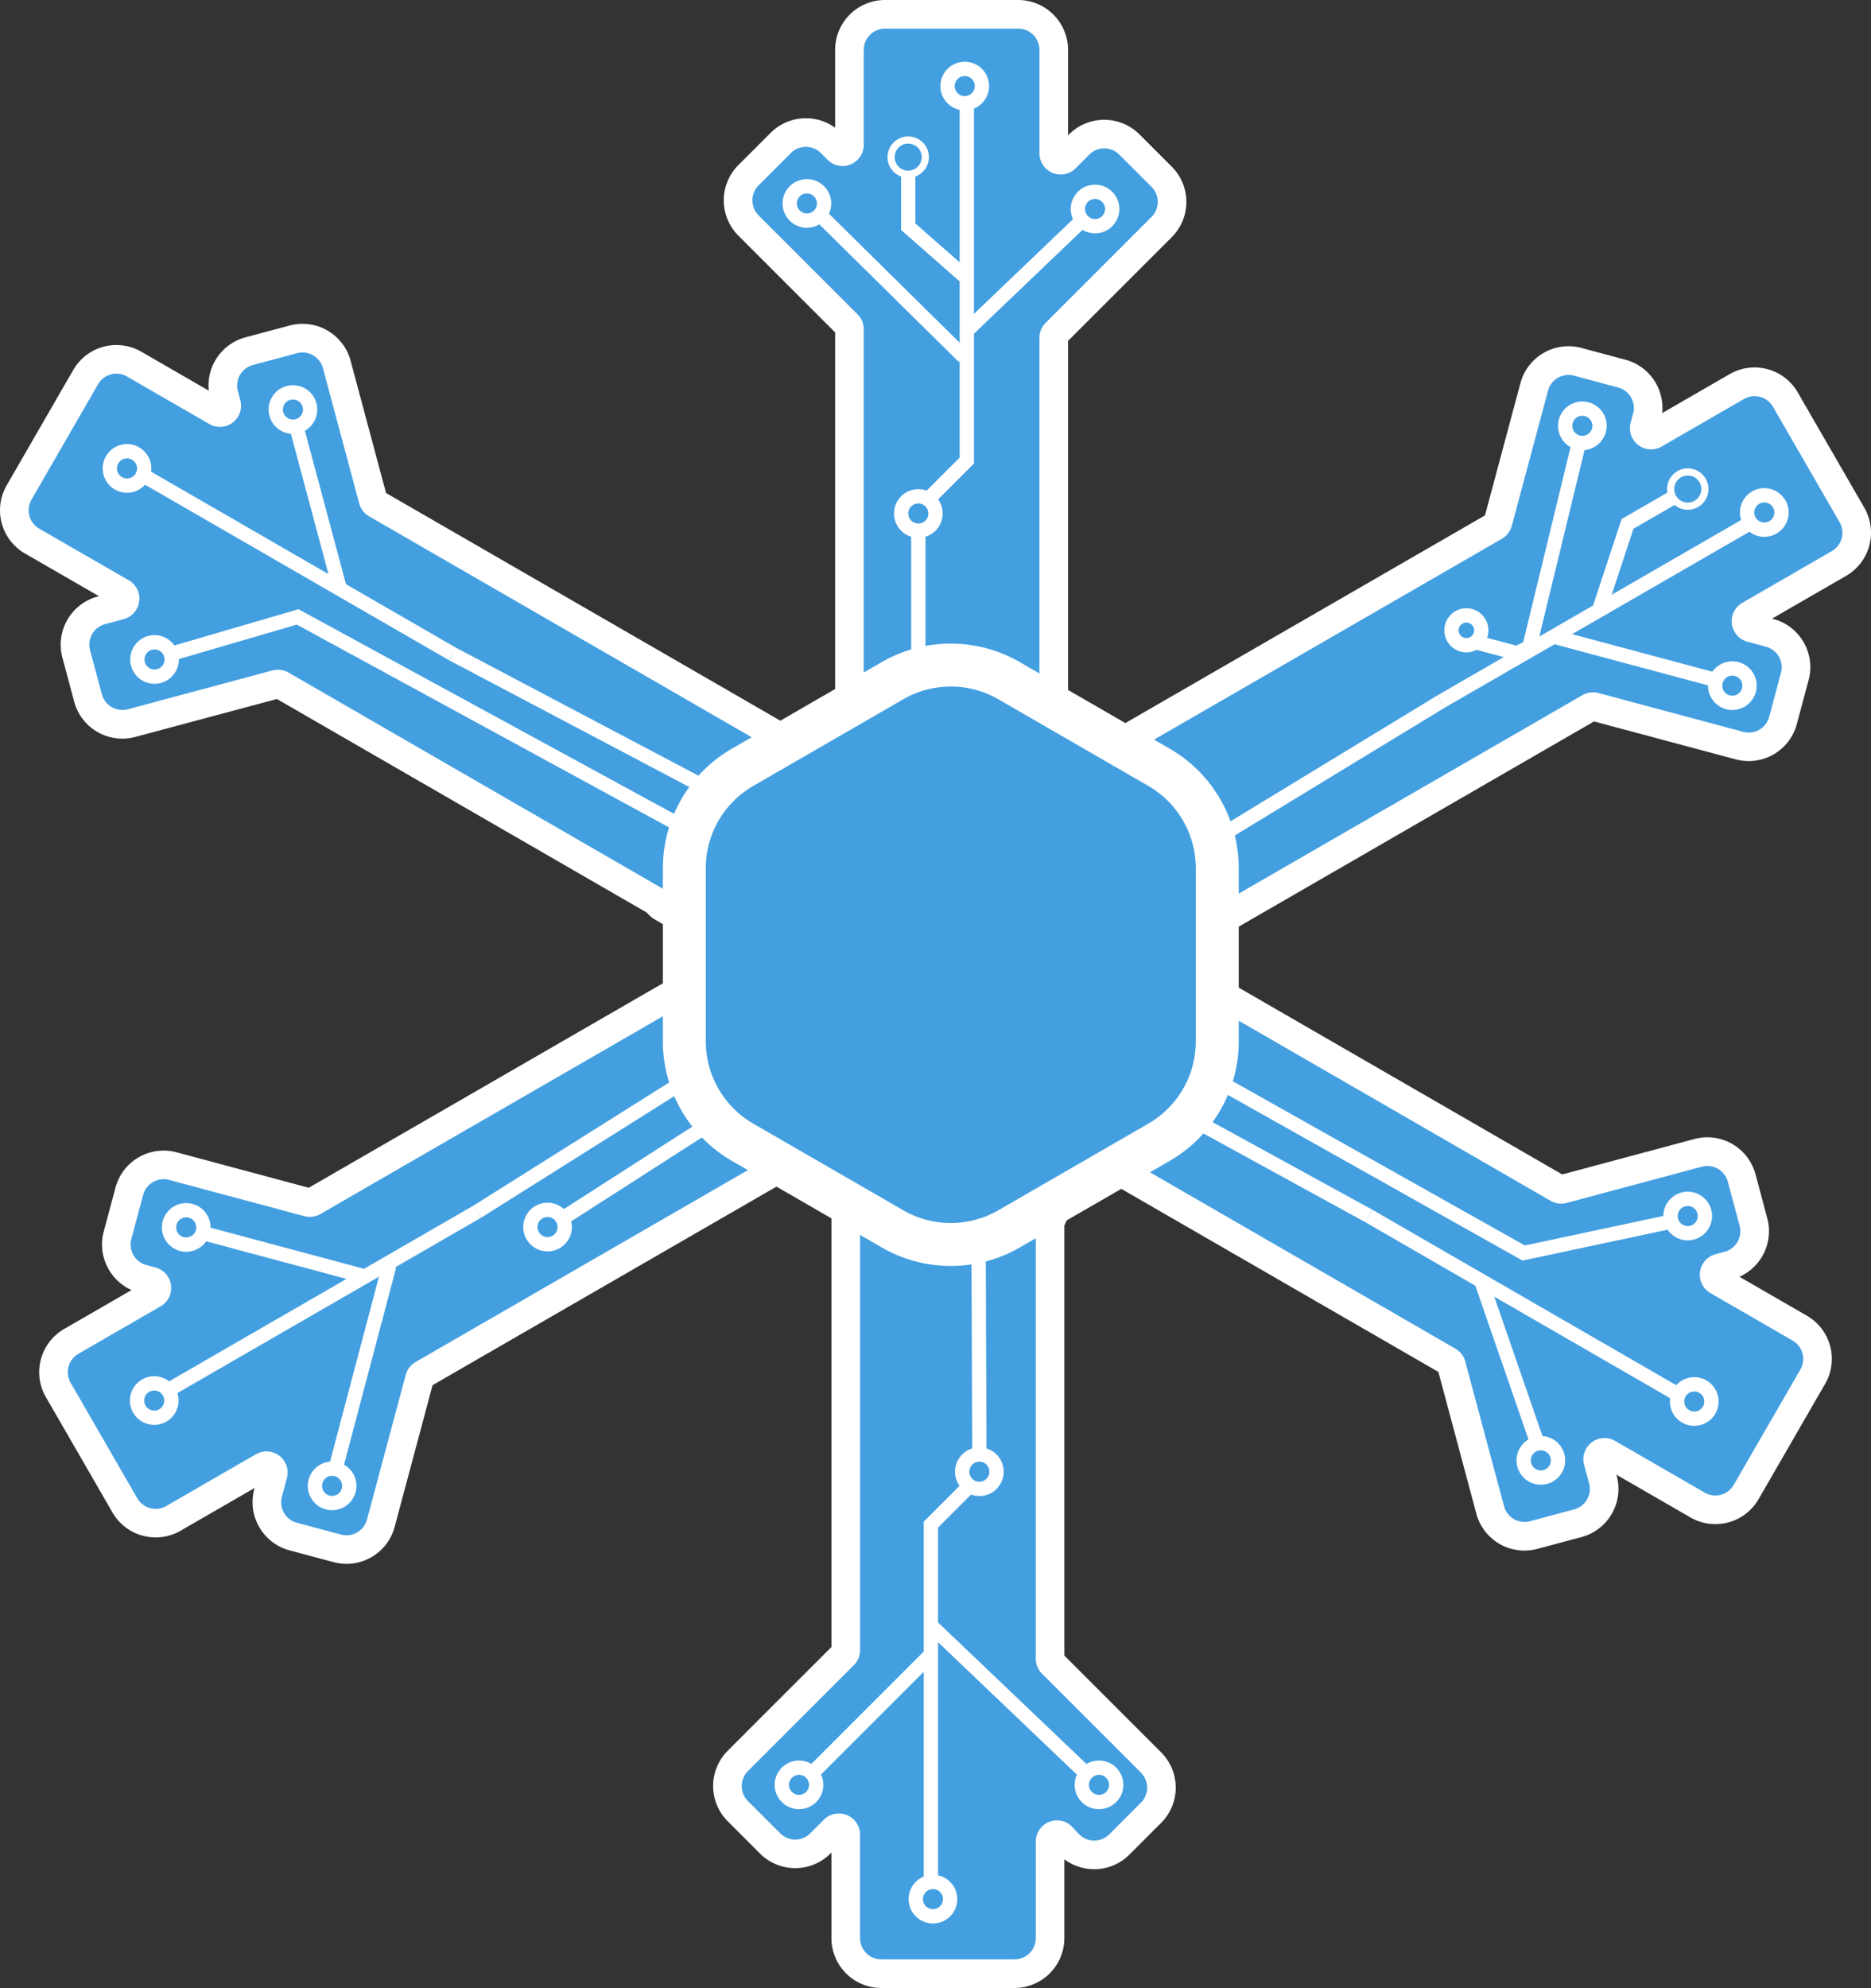 <svg xmlns="http://www.w3.org/2000/svg" viewBox="0 0 261.452 277.764"><rect x="0" y="0" width="261.452" height="277.764" fill="#333333" stroke="none"/><defs><style>.cls-1,.cls-6{fill:#439fe0;}.cls-2{fill:#fff;}.cls-3,.cls-4{fill:none;}.cls-3,.cls-4,.cls-5,.cls-6{stroke:#fff;}.cls-3,.cls-4,.cls-5{stroke-miterlimit:10;}.cls-3{stroke-width:2px;}.cls-5{fill:#35baa4;stroke-width:8px;}.cls-6{stroke-linejoin:round;stroke-width:6px;}</style></defs><title>Asset 7</title><g id="Layer_2" data-name="Layer 2"><g id="Layer_1-2" data-name="Layer 1"><path class="cls-1" d="M123.152,275.764a4.971,4.971,0,0,1-4.965-4.966V256.354a.964.964,0,0,0-.987-.972.916.916,0,0,0-.662.289l-1.9,1.9a4.967,4.967,0,0,1-7.023,0l-4.509-4.51a4.971,4.971,0,0,1,0-7.021l14.8-14.8a.963.963,0,0,0,.283-.684V160.539a.973.973,0,0,0-.971-.97.947.947,0,0,0-.478.134l-4.455,2.572a1.992,1.992,0,0,1-1,.268,2.013,2.013,0,0,1-.828-.179L59.079,192.028a.96.96,0,0,0-.45.586l-5.416,20.212a4.962,4.962,0,0,1-6.081,3.511l-6.16-1.65a4.965,4.965,0,0,1-3.511-6.081l.7-2.595a.906.906,0,0,0-.152-.823,1.016,1.016,0,0,0-.782-.4.944.944,0,0,0-.482.139l-12.508,7.222a4.963,4.963,0,0,1-6.783-1.817L8.141,194.207a4.971,4.971,0,0,1,1.817-6.783l11.481-6.629a.966.966,0,0,0-.233-1.769l-1.271-.341a4.97,4.97,0,0,1-3.511-6.081l1.65-6.16a4.962,4.962,0,0,1,6.081-3.511l18.889,5.062a.973.973,0,0,0,.732-.1l58.562-33.812a.964.964,0,0,0,0-1.671l-9.808-5.663a2,2,0,0,1-.739-.745L39.328,95.718a.967.967,0,0,0-.483-.13.985.985,0,0,0-.25.032l-20.21,5.416A4.963,4.963,0,0,1,12.3,97.525l-1.65-6.16a4.965,4.965,0,0,1,3.511-6.081l2.594-.7a.965.965,0,0,0,.232-1.769L4.481,75.6a4.966,4.966,0,0,1-1.817-6.783l9.308-16.122a4.962,4.962,0,0,1,6.784-1.817L30.236,57.5a.941.941,0,0,0,.482.139,1.014,1.014,0,0,0,.782-.4.9.9,0,0,0,.152-.822l-.341-1.271a4.97,4.97,0,0,1,3.511-6.081l6.16-1.65a4.962,4.962,0,0,1,6.081,3.511l5.061,18.889a.964.964,0,0,0,.451.587l64.164,37.044a.949.949,0,0,0,.478.134.972.972,0,0,0,.97-.97v-2.882a2,2,0,0,1,.516-1.341V46.016a.956.956,0,0,0-.282-.682L104.592,31.506a4.97,4.97,0,0,1,0-7.021l4.508-4.51a4.966,4.966,0,0,1,7.022,0l.931.931a.91.91,0,0,0,.661.288.964.964,0,0,0,.987-.971V6.966A4.971,4.971,0,0,1,123.668,2h18.616a4.971,4.971,0,0,1,4.966,4.966V21.409a.911.911,0,0,0,.287.694,1.056,1.056,0,0,0,.7.277.916.916,0,0,0,.662-.289l1.9-1.9a4.964,4.964,0,0,1,7.021,0l4.509,4.509a4.969,4.969,0,0,1,0,7.021l-14.8,14.8a.958.958,0,0,0-.283.683v59.283a.923.923,0,0,0,.288.69,1,1,0,0,0,.682.279.947.947,0,0,0,.478-.134l5.948-3.435a2,2,0,0,1,1.519-.2,1.977,1.977,0,0,1,.307.11l52.406-30.257a.958.958,0,0,0,.449-.585l5.062-18.89a4.962,4.962,0,0,1,6.081-3.511l6.16,1.65a4.965,4.965,0,0,1,3.511,6.081l-.341,1.271a.907.907,0,0,0,.151.823,1.018,1.018,0,0,0,.782.4.942.942,0,0,0,.482-.139l11.48-6.629a4.964,4.964,0,0,1,6.783,1.816l9.309,16.124a4.966,4.966,0,0,1-1.817,6.783l-12.509,7.222a.965.965,0,0,0,.232,1.769l2.595.7a4.97,4.97,0,0,1,3.511,6.081l-1.65,6.16a4.962,4.962,0,0,1-6.081,3.511l-20.212-5.416a.971.971,0,0,0-.731.1l-58.683,33.88a.966.966,0,0,0,0,1.673,1.98,1.98,0,0,1,.74.746l53.491,30.882a.97.97,0,0,0,.484.13.946.946,0,0,0,.25-.033l18.888-5.061a4.962,4.962,0,0,1,6.081,3.511l1.65,6.16a4.963,4.963,0,0,1-3.511,6.081l-1.271.341a.965.965,0,0,0-.233,1.769l11.481,6.628a4.965,4.965,0,0,1,1.816,6.784L244,208.471a4.986,4.986,0,0,1-4.3,2.483h0a4.961,4.961,0,0,1-2.48-.667l-12.508-7.221a.942.942,0,0,0-.482-.139,1.012,1.012,0,0,0-.781.4.9.9,0,0,0-.152.822l.7,2.595a4.97,4.97,0,0,1-3.511,6.081l-6.16,1.65a4.962,4.962,0,0,1-6.081-3.511l-5.415-20.212a.969.969,0,0,0-.451-.587L148.7,159.181a.949.949,0,0,0-.479-.134.972.972,0,0,0-.97.97v9.232a1.994,1.994,0,0,1-.516,1.341v61.157a.959.959,0,0,0,.283.684l13.827,13.827a4.975,4.975,0,0,1,0,7.022l-4.436,4.435a4.966,4.966,0,0,1-7.143-.125l-.861-.923a.913.913,0,0,0-.683-.313.965.965,0,0,0-.989.972V270.8a4.971,4.971,0,0,1-4.966,4.966Z"/><path class="cls-2" d="M142.284,4a2.966,2.966,0,0,1,2.966,2.966V21.409a2.963,2.963,0,0,0,2.987,2.971,2.9,2.9,0,0,0,2.076-.875l1.9-1.9a2.966,2.966,0,0,1,4.194,0l4.509,4.509a2.965,2.965,0,0,1,0,4.194l-14.8,14.8a2.966,2.966,0,0,0-.869,2.1v59.283a2.96,2.96,0,0,0,4.448,2.568l5.948-3.434.418.723,53.814-31.069a2.966,2.966,0,0,0,1.382-1.8l5.061-18.889a2.962,2.962,0,0,1,3.632-2.1l6.159,1.65a2.965,2.965,0,0,1,2.1,3.632l-.341,1.271a2.957,2.957,0,0,0,4.347,3.336L243.7,55.749a2.964,2.964,0,0,1,4.051,1.085l9.308,16.122a2.965,2.965,0,0,1-1.085,4.051l-12.508,7.222a2.966,2.966,0,0,0,.715,5.433l2.594.7a2.965,2.965,0,0,1,2.1,3.632l-1.65,6.16a2.962,2.962,0,0,1-3.632,2.1L223.374,96.83a2.965,2.965,0,0,0-2.25.3l-58.681,33.88a2.966,2.966,0,0,0,0,5.136l-.138.239,54.369,31.39a2.965,2.965,0,0,0,2.25.3l18.889-5.061a2.963,2.963,0,0,1,3.632,2.1l1.65,6.159A2.966,2.966,0,0,1,241,174.9l-1.271.341a2.966,2.966,0,0,0-.715,5.433l11.481,6.629a2.966,2.966,0,0,1,1.085,4.051L242.27,207.47a2.964,2.964,0,0,1-4.051,1.085l-12.508-7.222a2.957,2.957,0,0,0-4.347,3.336l.7,2.594a2.966,2.966,0,0,1-2.1,3.632l-6.16,1.651a2.962,2.962,0,0,1-3.632-2.1l-5.416-20.212a2.966,2.966,0,0,0-1.382-1.8L149.7,157.448a2.96,2.96,0,0,0-4.448,2.568v9.233l-.516.007v62.491a2.966,2.966,0,0,0,.869,2.1l13.828,13.828a2.966,2.966,0,0,1,0,4.194L155,256.3a2.965,2.965,0,0,1-4.266-.074l-.861-.924a2.9,2.9,0,0,0-2.145-.949,2.962,2.962,0,0,0-2.989,2.971V270.8a2.966,2.966,0,0,1-2.966,2.966H123.152a2.966,2.966,0,0,1-2.966-2.966V256.355a2.963,2.963,0,0,0-2.987-2.971,2.9,2.9,0,0,0-2.076.875l-1.9,1.9a2.966,2.966,0,0,1-4.194,0l-4.509-4.509a2.966,2.966,0,0,1,0-4.194l14.8-14.8a2.965,2.965,0,0,0,.869-2.1V160.539a2.959,2.959,0,0,0-4.448-2.568l-4.455,2.572-.418-.723L58.079,190.3a2.966,2.966,0,0,0-1.382,1.8l-5.416,20.212a2.962,2.962,0,0,1-3.632,2.1l-6.16-1.65a2.966,2.966,0,0,1-2.1-3.632l.7-2.594a2.957,2.957,0,0,0-4.347-3.336l-12.508,7.222a2.964,2.964,0,0,1-4.051-1.085L9.873,193.206a2.966,2.966,0,0,1,1.085-4.051l11.481-6.628a2.966,2.966,0,0,0-.715-5.433l-1.271-.341a2.966,2.966,0,0,1-2.1-3.632l1.65-6.159a2.962,2.962,0,0,1,3.632-2.1l18.889,5.061a2.965,2.965,0,0,0,2.25-.3l58.562-33.811a2.966,2.966,0,0,0,0-5.136l-9.808-5.662.138-.239-53.342-30.8a2.965,2.965,0,0,0-2.25-.3L17.866,99.1a2.962,2.962,0,0,1-3.632-2.1l-1.65-6.16a2.965,2.965,0,0,1,2.1-3.632l2.594-.7a2.965,2.965,0,0,0,.715-5.433L5.481,73.866A2.965,2.965,0,0,1,4.4,69.815L13.7,53.693a2.964,2.964,0,0,1,4.051-1.085l11.481,6.628A2.957,2.957,0,0,0,33.583,55.9l-.341-1.271A2.965,2.965,0,0,1,35.34,51l6.159-1.65a2.962,2.962,0,0,1,3.632,2.1l5.061,18.889a2.966,2.966,0,0,0,1.382,1.8l64.164,37.045a2.959,2.959,0,0,0,4.448-2.568v-2.882h.516V46.016a2.966,2.966,0,0,0-.869-2.1L106.006,30.092a2.966,2.966,0,0,1,0-4.194l4.509-4.509a2.966,2.966,0,0,1,4.194,0l.931.931a2.9,2.9,0,0,0,2.076.875,2.964,2.964,0,0,0,2.987-2.971V6.966A2.966,2.966,0,0,1,123.668,4h18.617m0-4H123.668A6.973,6.973,0,0,0,116.7,6.966v10.88a6.969,6.969,0,0,0-9.015.715l-4.509,4.509a6.974,6.974,0,0,0,0,9.851L116.7,46.445v55.317a3.982,3.982,0,0,0-.516,1.966v1.09L53.945,68.883l-4.95-18.475a6.962,6.962,0,0,0-8.531-4.925L34.3,47.133a6.969,6.969,0,0,0-5.127,7.45l-9.422-5.44a6.964,6.964,0,0,0-9.515,2.549L.932,67.815a6.973,6.973,0,0,0,2.55,9.515L13.827,83.3l-.182.049A6.966,6.966,0,0,0,8.72,91.883l1.65,6.159a6.962,6.962,0,0,0,8.531,4.925l19.8-5.3,51.7,29.851a3.99,3.99,0,0,0,1.129.97l8.256,4.767-56.639,32.7L24.674,161a6.962,6.962,0,0,0-8.531,4.925l-1.65,6.159a6.977,6.977,0,0,0,3.89,8.164l-9.423,5.441a6.965,6.965,0,0,0-2.549,9.515l9.308,16.122a6.964,6.964,0,0,0,9.515,2.55l10.346-5.973-.049.182a6.966,6.966,0,0,0,4.925,8.531l6.16,1.65a6.962,6.962,0,0,0,8.531-4.925l5.3-19.8,50.3-29.039a4,4,0,0,0,2.536-.5l2.9-1.676v67.8l-14.493,14.493a6.973,6.973,0,0,0,0,9.851l4.509,4.509a6.966,6.966,0,0,0,9.851,0l.133-.133V270.8a6.973,6.973,0,0,0,6.966,6.966h18.617a6.973,6.973,0,0,0,6.966-6.966V259.786a6.993,6.993,0,0,0,4.165,1.383,6.92,6.92,0,0,0,4.925-2.04l4.435-4.435a6.965,6.965,0,0,0,0-9.851l-13.524-13.524v-60.1a3.982,3.982,0,0,0,.516-1.966v-7.441L201,191.687l5.3,19.8a6.962,6.962,0,0,0,8.531,4.925L221,214.76a6.965,6.965,0,0,0,4.925-8.531l-.049-.182,10.346,5.973a6.964,6.964,0,0,0,9.515-2.549l9.308-16.122a6.965,6.965,0,0,0-2.55-9.515l-9.424-5.441a6.977,6.977,0,0,0,3.89-8.164l-1.65-6.16a6.962,6.962,0,0,0-8.531-4.925l-18.475,4.95-52.585-30.36L222.753,100.8l19.8,5.3a6.962,6.962,0,0,0,8.531-4.925l1.65-6.16a6.965,6.965,0,0,0-4.926-8.531l-.182-.049,10.346-5.973a6.973,6.973,0,0,0,2.55-9.515l-9.308-16.122a6.964,6.964,0,0,0-9.515-2.55l-9.424,5.441a6.977,6.977,0,0,0-5.126-7.451l-6.159-1.65a6.962,6.962,0,0,0-8.531,4.925l-4.95,18.475-51.324,29.632a3.986,3.986,0,0,0-2.537.5l-4.4,2.538V47.631l14.493-14.493a6.965,6.965,0,0,0,0-9.851l-4.509-4.509a6.966,6.966,0,0,0-9.851,0l-.133.133V6.966A6.973,6.973,0,0,0,142.284,0Z"/><line class="cls-3" x1="113.42" y1="147.903" x2="78.594" y2="170.245"/><circle class="cls-3" cx="76.514" cy="171.446" r="2.402" transform="translate(-75.472 61.226) rotate(-30)"/><circle class="cls-3" cx="26.021" cy="171.496" r="2.402" transform="translate(-82.262 35.987) rotate(-30)"/><circle class="cls-3" cx="46.409" cy="207.608" r="2.402" transform="translate(-97.587 51.019) rotate(-30)"/><circle class="cls-3" cx="21.552" cy="195.689" r="2.402" transform="translate(-94.957 36.993) rotate(-30)"/><polyline class="cls-3" points="66.723 169.278 48.689 179.689 23.488 194.239"/><line class="cls-3" x1="28.294" y1="172.266" x2="50.761" y2="178.286"/><line class="cls-3" x1="46.879" y1="205.255" x2="54.382" y2="176.89"/><line class="cls-3" x1="109.798" y1="142.175" x2="66.723" y2="169.278"/><circle class="cls-3" cx="40.935" cy="57.222" r="2.402" transform="matrix(0.5, -0.866, 0.866, 0.5, -29.088, 64.061)"/><circle class="cls-3" cx="21.594" cy="92.142" r="2.402" transform="translate(-69 64.771) rotate(-60)"/><circle class="cls-3" cx="17.749" cy="65.448" r="2.402" transform="matrix(0.5, -0.866, 0.866, 0.5, -47.805, 48.095)"/><polyline class="cls-3" points="63.207 91.361 45.174 80.95 19.973 66.4"/><line class="cls-3" x1="41.405" y1="59.575" x2="47.425" y2="82.042"/><polyline class="cls-3" points="124.57 131.402 41.59 86.194 23.867 91.372"/><line class="cls-3" x1="127.719" y1="125.401" x2="63.207" y2="91.361"/><path class="cls-3" d="M154.77,118.449"/><circle class="cls-3" cx="242.076" cy="95.8" r="2.402" transform="translate(-15.468 133.873) rotate(-30)"/><circle class="cls-3" cx="221.116" cy="59.496" r="2.402" transform="translate(-0.124 118.529) rotate(-30)"/><circle class="cls-3" cx="246.545" cy="71.607" r="2.402" transform="translate(-2.773 132.866) rotate(-30)"/><polyline class="cls-3" points="201.375 98.018 219.408 87.607 244.609 73.057"/><line class="cls-3" x1="239.803" y1="95.03" x2="217.336" y2="89.01"/><polyline class="cls-3" points="220.646 61.849 213.715 90.406 212.002 91.279 206.599 89.831"/><circle class="cls-3" cx="204.917" cy="88.071" r="2.083" transform="matrix(0.866, -0.5, 0.5, 0.866, -16.582, 114.258)"/><circle class="cls-4" cx="235.85" cy="68.333" r="2.392" transform="translate(-2.569 127.08) rotate(-30)"/><polyline class="cls-3" points="223.447 85.275 227.43 73.197 233.78 69.531"/><line class="cls-3" x1="158.392" y1="124.177" x2="201.375" y2="98.018"/><line class="cls-3" x1="136.666" y1="151.729" x2="136.855" y2="203.226"/><circle class="cls-3" cx="136.855" cy="205.628" r="2.402"/><circle class="cls-3" cx="111.652" cy="249.382" r="2.402"/><circle class="cls-3" cx="153.572" cy="249.382" r="2.402"/><circle class="cls-3" cx="130.369" cy="265.348" r="2.402"/><polyline class="cls-3" points="135.496 207.608 130.081 213.024 130.081 233.847 130.081 262.946"/><line class="cls-3" x1="113.454" y1="247.798" x2="129.902" y2="231.351"/><line class="cls-3" x1="151.769" y1="247.798" x2="129.902" y2="226.943"/><circle class="cls-3" cx="215.316" cy="204.046" r="2.402" transform="translate(-69.051 288.492) rotate(-60)"/><circle class="cls-3" cx="235.84" cy="169.907" r="2.402" transform="translate(-29.224 289.196) rotate(-60)"/><circle class="cls-3" cx="236.755" cy="195.82" r="2.402" transform="translate(-51.208 302.946) rotate(-60)"/><polyline class="cls-3" points="191.297 169.907 209.33 180.318 234.531 194.868"/><line class="cls-3" x1="214.846" y1="201.693" x2="207.078" y2="179.226"/><polyline class="cls-3" points="138.789 133.401 212.914 175.074 233.567 170.676"/><line class="cls-3" x1="135.64" y1="139.402" x2="191.297" y2="169.907"/><line class="cls-3" x1="128.326" y1="121.763" x2="128.326" y2="74.148"/><circle class="cls-3" cx="128.326" cy="71.746" r="2.402"/><circle class="cls-3" cx="153.021" cy="29.202" r="2.402"/><circle class="cls-3" cx="112.755" cy="28.426" r="2.402"/><circle class="cls-3" cx="134.812" cy="12.025" r="2.402"/><polyline class="cls-3" points="129.685 69.765 135.1 64.35 135.1 43.527 135.1 14.427"/><line class="cls-3" x1="151.218" y1="30.786" x2="135.279" y2="46.023"/><line class="cls-3" x1="114.558" y1="30.009" x2="134.678" y2="49.857"/><circle class="cls-4" cx="126.912" cy="21.954" r="2.392"/><polyline class="cls-3" points="135.1 38.863 126.914 31.677 126.914 24.345"/><rect class="cls-5" x="112.43" y="113.831" width="39.142" height="39.142"/><path class="cls-6" d="M170.1,145.5V121.306a16.286,16.286,0,0,0-8.143-14.1l-20.95-12.1a16.286,16.286,0,0,0-16.286,0l-20.95,12.1a16.286,16.286,0,0,0-8.143,14.1V145.5a16.286,16.286,0,0,0,8.143,14.1l20.95,12.1a16.286,16.286,0,0,0,16.286,0l20.95-12.1A16.286,16.286,0,0,0,170.1,145.5Z"/></g></g></svg>